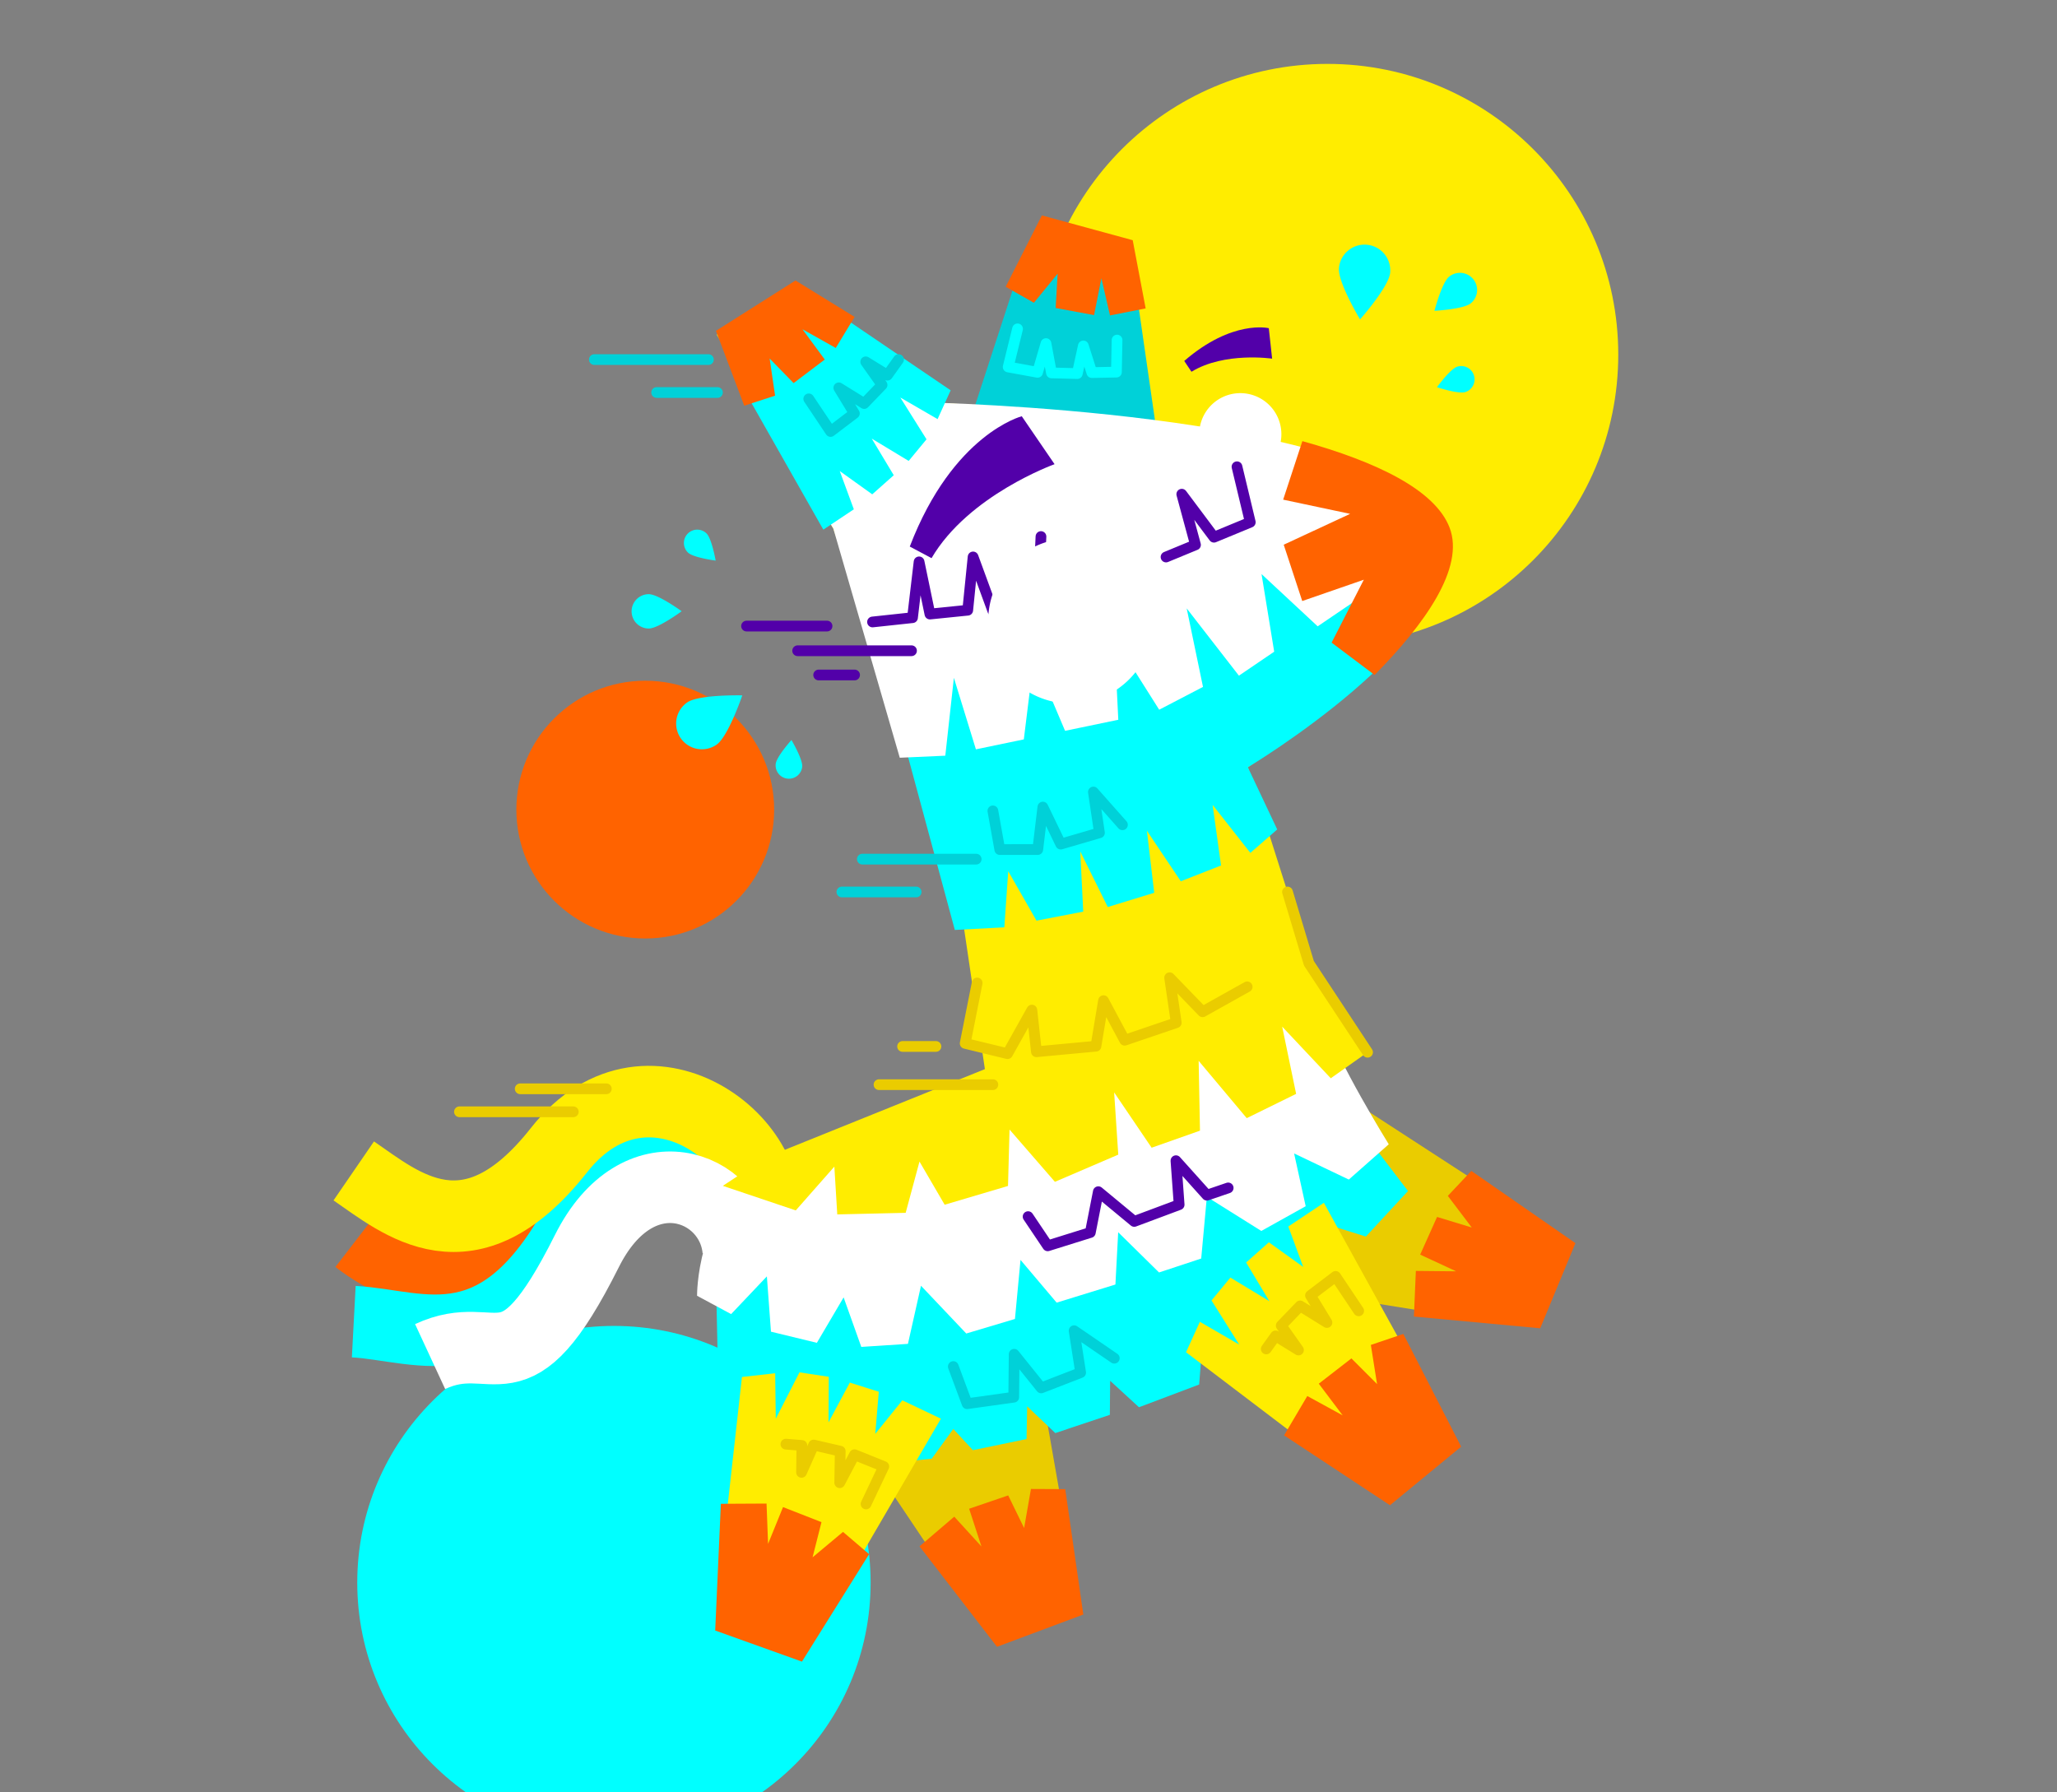 <svg xmlns="http://www.w3.org/2000/svg" xmlns:xlink="http://www.w3.org/1999/xlink" width="575" height="501" viewBox="0 0 575 501"><rect x="0" y="0" width="575" height="501" fill="#808080" stroke="none"/><defs><clipPath id="a"><rect width="575" height="501" transform="translate(-0.209)" fill="#fff"/></clipPath></defs><g transform="translate(0.209)" clip-path="url(#a)"><g transform="translate(-1336.209)"><circle cx="81.273" cy="81.273" r="81.273" transform="translate(1625.813 17.86)" fill="#ffed00"/><circle cx="71.752" cy="71.752" r="71.752" transform="translate(1435.864 370.65)" fill="aqua"/><circle cx="36.028" cy="36.028" r="36.028" transform="translate(1480.343 190.292)" fill="#ff6300"/><path d="M1545.258,342.726c1.318-24.333-30.745-39.248-47.721-13.179-22.942,35.23-46.284,28.557-61.673,16.706" fill="none" stroke="#ff6300" stroke-miterlimit="10" stroke-width="20"/><path d="M1542.377,344.977c2.313-18.14-29.651-32.868-43.463-6.1-22.814,44.21-45.238,31.575-64.026,30.578" fill="none" stroke="aqua" stroke-miterlimit="10" stroke-width="20"/><path d="M1548.18,344.711c9.382-22.636-30.379-55.641-55.944-23.174-24.978,31.722-44.172,14.823-57.348,5.782" fill="none" stroke="#ffed00" stroke-miterlimit="10" stroke-width="20"/><path d="M1542.358,349.385c-1.712-18.207-28.078-28.081-42.3.331-20.726,41.41-24.91,20.733-43.826,29.5" fill="none" stroke="#fff" stroke-miterlimit="10" stroke-width="20"/><path d="M1685.151,132.6a11.482,11.482,0,1,1,8.776-13.662A11.481,11.481,0,0,1,1685.151,132.6Z" fill="#fff"/><path d="M1677.431,114.516a6.609,6.609,0,0,0-5.2,6.4l6.608.059-4.7,4.646a6.608,6.608,0,1,0,3.293-11.1Z" fill="#fff"/><path d="M1768.281,343.023l-57.856-37.573-5.645,10.523,9,8.011-11.711-1.551-2.946,7.971,10.823,6.48-12.721-.682-1.639,8.12,12.64,7.24-12.714-.443.6,9.324,62.425,10.009Z" fill="#eacc00"/><path d="M1766.54,371.315l-35.305-3.284.545-12.756,11.274.111-10.065-4.667,4.717-10.534,9.7,2.957-6.688-8.84,6.561-6.984,29.107,20.19Z" fill="#ff6300"/><path d="M1636.586,442.341l-11.921-67.948-11.548,3.039.268,12.044-6.844-9.628-7.842,3.275,2.631,12.337-8.169-9.776-7.06,4.333,3.314,14.184-8.339-9.607-6.416,6.791,35.209,52.51Z" fill="#eacc00"/><path d="M1614.692,460.345l-21.653-28.078,9.707-8.293,7.6,8.328-3.442-10.547,10.924-3.725,4.447,9.117,1.913-10.919,9.582.043,5.055,35.061Z" fill="#ff6300"/><path d="M1622.939,69.214l-16.5,50.643,53.114,2.482L1652.2,71.372Z" fill="#00d1d8"/><path d="M1652.63,67.145l3.62,19.066-9.96,1.97-2.413-10.394-2.047,10.3L1631.09,86.1l.555-9.584-6.639,8.123-7.887-4.476,10.12-19.945Z" fill="#ff6300"/><path d="M1620.44,91.931l-2.619,10.651,8.213,1.5,2.349-8.035,1.537,8.195,7.217.19,1.694-7.727,2.38,7.447,6.864-.131.18-8.954" fill="none" stroke="aqua" stroke-linecap="round" stroke-linejoin="round" stroke-width="3"/><path d="M1535.979,350.082l1.276,58.836,11.688,3.579,47.5-4.717,6.034-8.326,5.482,5.934,15-3.115.165-9.157,7.871,7.488,15.245-5.1.084-9.514,8.057,7.394,16.826-6.356.734-9.325,15.579,1.719,23.052-28.35-3.178-8.65,10.414,3.252,11.78-12.734-9.525-12.482-23.724-24.172Z" fill="aqua"/><path d="M1724.207,319.872s-14.6-23.507-18.03-34.654l-13.355-44.239L1610.177,269.4l9.935,29.311-72.218,27.738c-17.369,12.379-17.038,35.778-17.038,35.778l9.516,5.118,9.994-10.542,1.145,15.456,12.831,3.117,7.479-12.7,4.94,13.842,13.04-.85,3.647-16.245,12.656,13.351,13.61-4.066,1.556-16.509,10.1,11.944,16.427-5.064.774-14.616,11.42,11.244,11.787-3.894,1.582-17.248,15.224,9.539,12.4-6.912-3.238-14.755,15.295,7.3Z" fill="#fff"/><path d="M1738.751,148.21c-11.987-31.1-143.318-35.693-143.318-35.693l-38.678-31.88-20.406,12.92,32.6,54.209,35.478,104.662,6.884,46.438-61.186,24.674-12.07,7.955,20.386,6.865,10.788-12.239.814,13.358,19.121-.443,3.863-14.329,7.036,12.065,17.709-5.246.425-15.772,12.687,14.617,17.708-7.6-1.154-17.4,10.479,15.467,13.516-4.768-.375-19.526,13.444,16.028,13.808-6.789-3.9-18.793,13.583,14.43,10.29-7.271-16.367-25.869-17.088-53.8S1747.491,170.883,1738.751,148.21Z" fill="#ffed00"/><path d="M1570.711,140.792l32.194,119.17,13.841-.734,1.089-15.68,7.9,13.814,13.066-2.521-.829-16.812,7.685,15.522,12.986-3.977-2.042-17.339,9.473,14.117,11.25-4.411L1674.969,225l10.549,13.416,7.511-6.55-8.208-17.383s60.236-36.051,54.732-62.55S1570.711,140.792,1570.711,140.792Z" fill="aqua"/><path d="M1595.433,112.517l-28.468-23.465-17.381,26.516,19.361,32.2,18.571,64.052,12.727-.571,2.4-21.766,6.158,19.989,13.391-2.781,2.83-22.921,8.7,20.526,14.879-3.09-1.107-22.664,12.54,19.854,12.243-6.376-4.558-21.947,14.6,18.805,9.86-6.7-3.537-21.7,15.693,14.607,15.149-10.282-5.7-17.777,13.473,10.688,9.368-7.2,1.345-6.835C1715.288,114.994,1595.433,112.517,1595.433,112.517Z" fill="#fff"/><path d="M1579.9,173.865l11.176-1.2,1.838-15.6,3.03,14.588,10.567-1.074,1.5-14.889,5.508,15.035,12.65-3.268.815-17.469" fill="none" stroke="#5200a9" stroke-linecap="round" stroke-linejoin="round" stroke-width="3"/><path d="M1640.226,196.14a23.088,23.088,0,1,1,17.647-27.472A23.089,23.089,0,0,1,1640.226,196.14Z" fill="#fff"/><path d="M1539.871,101.73l26.276,46.33,8.53-5.686-3.94-10.7,9.085,6.515,6.013-5.341-6.146-10.234,10.316,6.24,4.988-6.048-7.325-11.678,10.417,6.037,3.657-8.051-40.547-27.539Z" fill="aqua"/><path d="M1558.363,78.409l16.521,10.183-5.26,8.684-9.3-5.226,6.225,8.455-8.71,6.591-6.7-6.872,1.523,10.38-8.623,2.807-7.906-20.922Z" fill="#ff6300"/><path d="M1562.076,111.5l6.1,9.116,6.649-5.051-4.35-7.152,7.088,4.391,5.006-5.2L1578,101.146l6.057,3.734,3.121-4.363" fill="none" stroke="#00d1d8" stroke-linecap="round" stroke-linejoin="round" stroke-width="3"/><path d="M1739.4,396.638l-33.338-60.4-9.936,6.623,4.164,11.3-9.6-6.884-6.354,5.644,6.495,10.814-10.9-6.594-5.271,6.39,7.74,12.34L1671.4,369.5l-3.864,8.507,50.351,38.233Z" fill="#ffed00"/><path d="M1724.542,420.775l-29.6-19.527,6.489-11,9.893,5.409-6.68-8.858,9.122-7.07,7.167,7.179-1.735-10.948,9.077-3.071,16.165,31.52Z" fill="#ff6300"/><path d="M1715.795,366.436l-6.446-9.632-7.025,5.337,4.6,7.557-7.489-4.639-5.29,5.5,4.823,6.827-6.4-3.946-2.611,3.649" fill="#ffed00" stroke="#eacc00" stroke-linecap="round" stroke-linejoin="round" stroke-width="3"/><path d="M1741.2,147.477c-4.065-10.546-20.375-18.373-41.147-24.162l-5.367,16.359,18.722,3.969-18.566,8.627,5.178,15.745,17.213-5.959-9.007,17.586,12.02,9.044C1734.221,174.531,1745.534,158.713,1741.2,147.477Z" fill="#ff6300"/><path d="M1661.947,155.708l8.233-3.4-3.833-14.159,9,12.024,10.147-4.192-3.714-15.5" fill="none" stroke="#5200a9" stroke-linecap="round" stroke-linejoin="round" stroke-width="3"/><path d="M1626.36,157.163a15.52,15.52,0,0,0-12.215,15.024l15.516.138-11.034,10.908a15.517,15.517,0,1,0,7.733-26.07Z" fill="#fff"/><path d="M1590.311,152.786c12.09-31.518,31.308-36.425,31.308-36.425l9.168,13.4s-24.049,8.608-34.391,26.267Z" fill="#5200a9"/><path d="M1667.034,100.9c13.472-11.658,23.636-9.157,23.636-9.157l.932,8.516s-13.335-1.98-22.543,3.663Z" fill="#5200a9"/><path d="M1613.541,226.673l1.934,10.817,10.614-.007,1.425-11.871,5,10.349,10.817-3.162-1.691-11.4,8.12,9.161" fill="none" stroke="#00d1d8" stroke-linecap="round" stroke-linejoin="round" stroke-width="3"/><path d="M1602.48,382.009l3.862,10.385,13.032-1.818.118-12,7.557,9.4,11.028-4.274-1.825-11.711,11.229,7.688" fill="none" stroke="#00d1d8" stroke-linecap="round" stroke-linejoin="round" stroke-width="3"/><path d="M1564.266,456.18l34.75-59.595-10.782-5.132-7.569,9.372.987-11.772-8.1-2.56-5.952,11.122.07-12.739-8.189-1.247-6.624,12.973-.169-12.72-9.284,1.046-7,62.833Z" fill="#ffed00"/><path d="M1535.923,455.8l1.584-35.422,12.767-.069.43,11.267,4.178-10.278,10.748,4.205-2.488,9.834,8.509-7.105,7.291,6.217-18.768,30.043Z" fill="#ff6300"/><path d="M1578.085,420.422l4.963-10.473-8.184-3.294-4.13,7.822.141-8.809-7.431-1.722-3.387,7.641.1-7.517-4.472-.369" fill="#ffed00" stroke="#eacc00" stroke-linecap="round" stroke-linejoin="round" stroke-width="3"/><path d="M1609.148,274.777l-3.35,16.89,11.838,2.876,6.806-12.178,1.275,11.642,16.634-1.55,2.119-12.728,5.917,11.059,14.414-4.9-1.849-12.571,9.216,9.517,12.46-6.97" fill="#ffed00" stroke="#eacc00" stroke-linecap="round" stroke-linejoin="round" stroke-width="3"/><path d="M1623.388,340.1l5.484,8.159,11.911-3.722,2.239-11.407,10.044,8.311,12.543-4.685-.89-12.291,8.656,9.639,5.942-2.03" fill="#fff" stroke="#5200a9" stroke-linecap="round" stroke-linejoin="round" stroke-width="3"/><path d="M1695.9,249.344l5.989,19.944,16.392,24.858" fill="none" stroke="#eacc00" stroke-linecap="round" stroke-linejoin="round" stroke-width="3"/><path d="M1718.1,68.414a7.193,7.193,0,0,1,6.5,7.822c-.364,3.956-8.425,13.056-8.425,13.056s-6.264-10.419-5.9-14.375A7.193,7.193,0,0,1,1718.1,68.414Z" fill="aqua"/><path d="M1748.016,104.907a3.726,3.726,0,0,1-2.4,4.69c-1.958.631-7.933-1.355-7.933-1.355s3.687-5.1,5.646-5.736A3.725,3.725,0,0,1,1748.016,104.907Z" fill="aqua"/><path d="M1747.82,78.034a4.8,4.8,0,0,1-.684,6.756c-2.055,1.676-10.159,2.093-10.159,2.093s2.033-7.856,4.087-9.533A4.8,4.8,0,0,1,1747.82,78.034Z" fill="aqua"/><path d="M1526.3,206.379a7.192,7.192,0,0,1,1.784-10.014c3.258-2.273,15.412-1.981,15.412-1.981s-3.924,11.507-7.182,13.779A7.192,7.192,0,0,1,1526.3,206.379Z" fill="aqua"/><path d="M1528.208,149.21a3.726,3.726,0,0,1,5.268-.117c1.486,1.423,2.579,7.624,2.579,7.624s-6.244-.818-7.73-2.24A3.725,3.725,0,0,1,1528.208,149.21Z" fill="aqua"/><path d="M1556.165,217.665a3.725,3.725,0,0,1-3.338-4.077c.2-2.047,4.415-6.729,4.415-6.729s3.2,5.421,3,7.469A3.725,3.725,0,0,1,1556.165,217.665Z" fill="aqua"/><path d="M1512.554,170.912a4.8,4.8,0,0,1,4.787-4.816c2.651-.009,9.209,4.772,9.209,4.772s-6.528,4.822-9.18,4.83A4.8,4.8,0,0,1,1512.554,170.912Z" fill="aqua"/><line x1="31.886" transform="translate(1502.143 100.516)" fill="none" stroke="#00d1d8" stroke-linecap="round" stroke-linejoin="round" stroke-width="3"/><line x1="17.006" transform="translate(1519.552 109.721)" fill="none" stroke="#00d1d8" stroke-linecap="round" stroke-linejoin="round" stroke-width="3"/><line x1="31.828" transform="translate(1577.049 240.165)" fill="none" stroke="#00d1d8" stroke-linecap="round" stroke-linejoin="round" stroke-width="3"/><line x1="22.5" transform="translate(1544.685 175.013)" fill="none" stroke="#5200a9" stroke-linecap="round" stroke-linejoin="round" stroke-width="3"/><line x1="10.039" transform="translate(1564.845 188.686)" fill="none" stroke="#5200a9" stroke-linecap="round" stroke-linejoin="round" stroke-width="3"/><line x1="31.828" transform="translate(1558.97 181.909)" fill="none" stroke="#5200a9" stroke-linecap="round" stroke-linejoin="round" stroke-width="3"/><line x1="20.76" transform="translate(1571.333 249.344)" fill="none" stroke="#00d1d8" stroke-linecap="round" stroke-linejoin="round" stroke-width="3"/><line x1="31.828" transform="translate(1581.713 303.208)" fill="none" stroke="#eacc00" stroke-linecap="round" stroke-linejoin="round" stroke-width="3"/><line x1="9.328" transform="translate(1588.299 292.525)" fill="none" stroke="#eacc00" stroke-linecap="round" stroke-linejoin="round" stroke-width="3"/><line x1="31.828" transform="translate(1464.429 310.791)" fill="none" stroke="#eacc00" stroke-linecap="round" stroke-linejoin="round" stroke-width="3"/><line x1="24.069" transform="translate(1481.416 304.364)" fill="none" stroke="#eacc00" stroke-linecap="round" stroke-linejoin="round" stroke-width="3"/></g></g></svg>